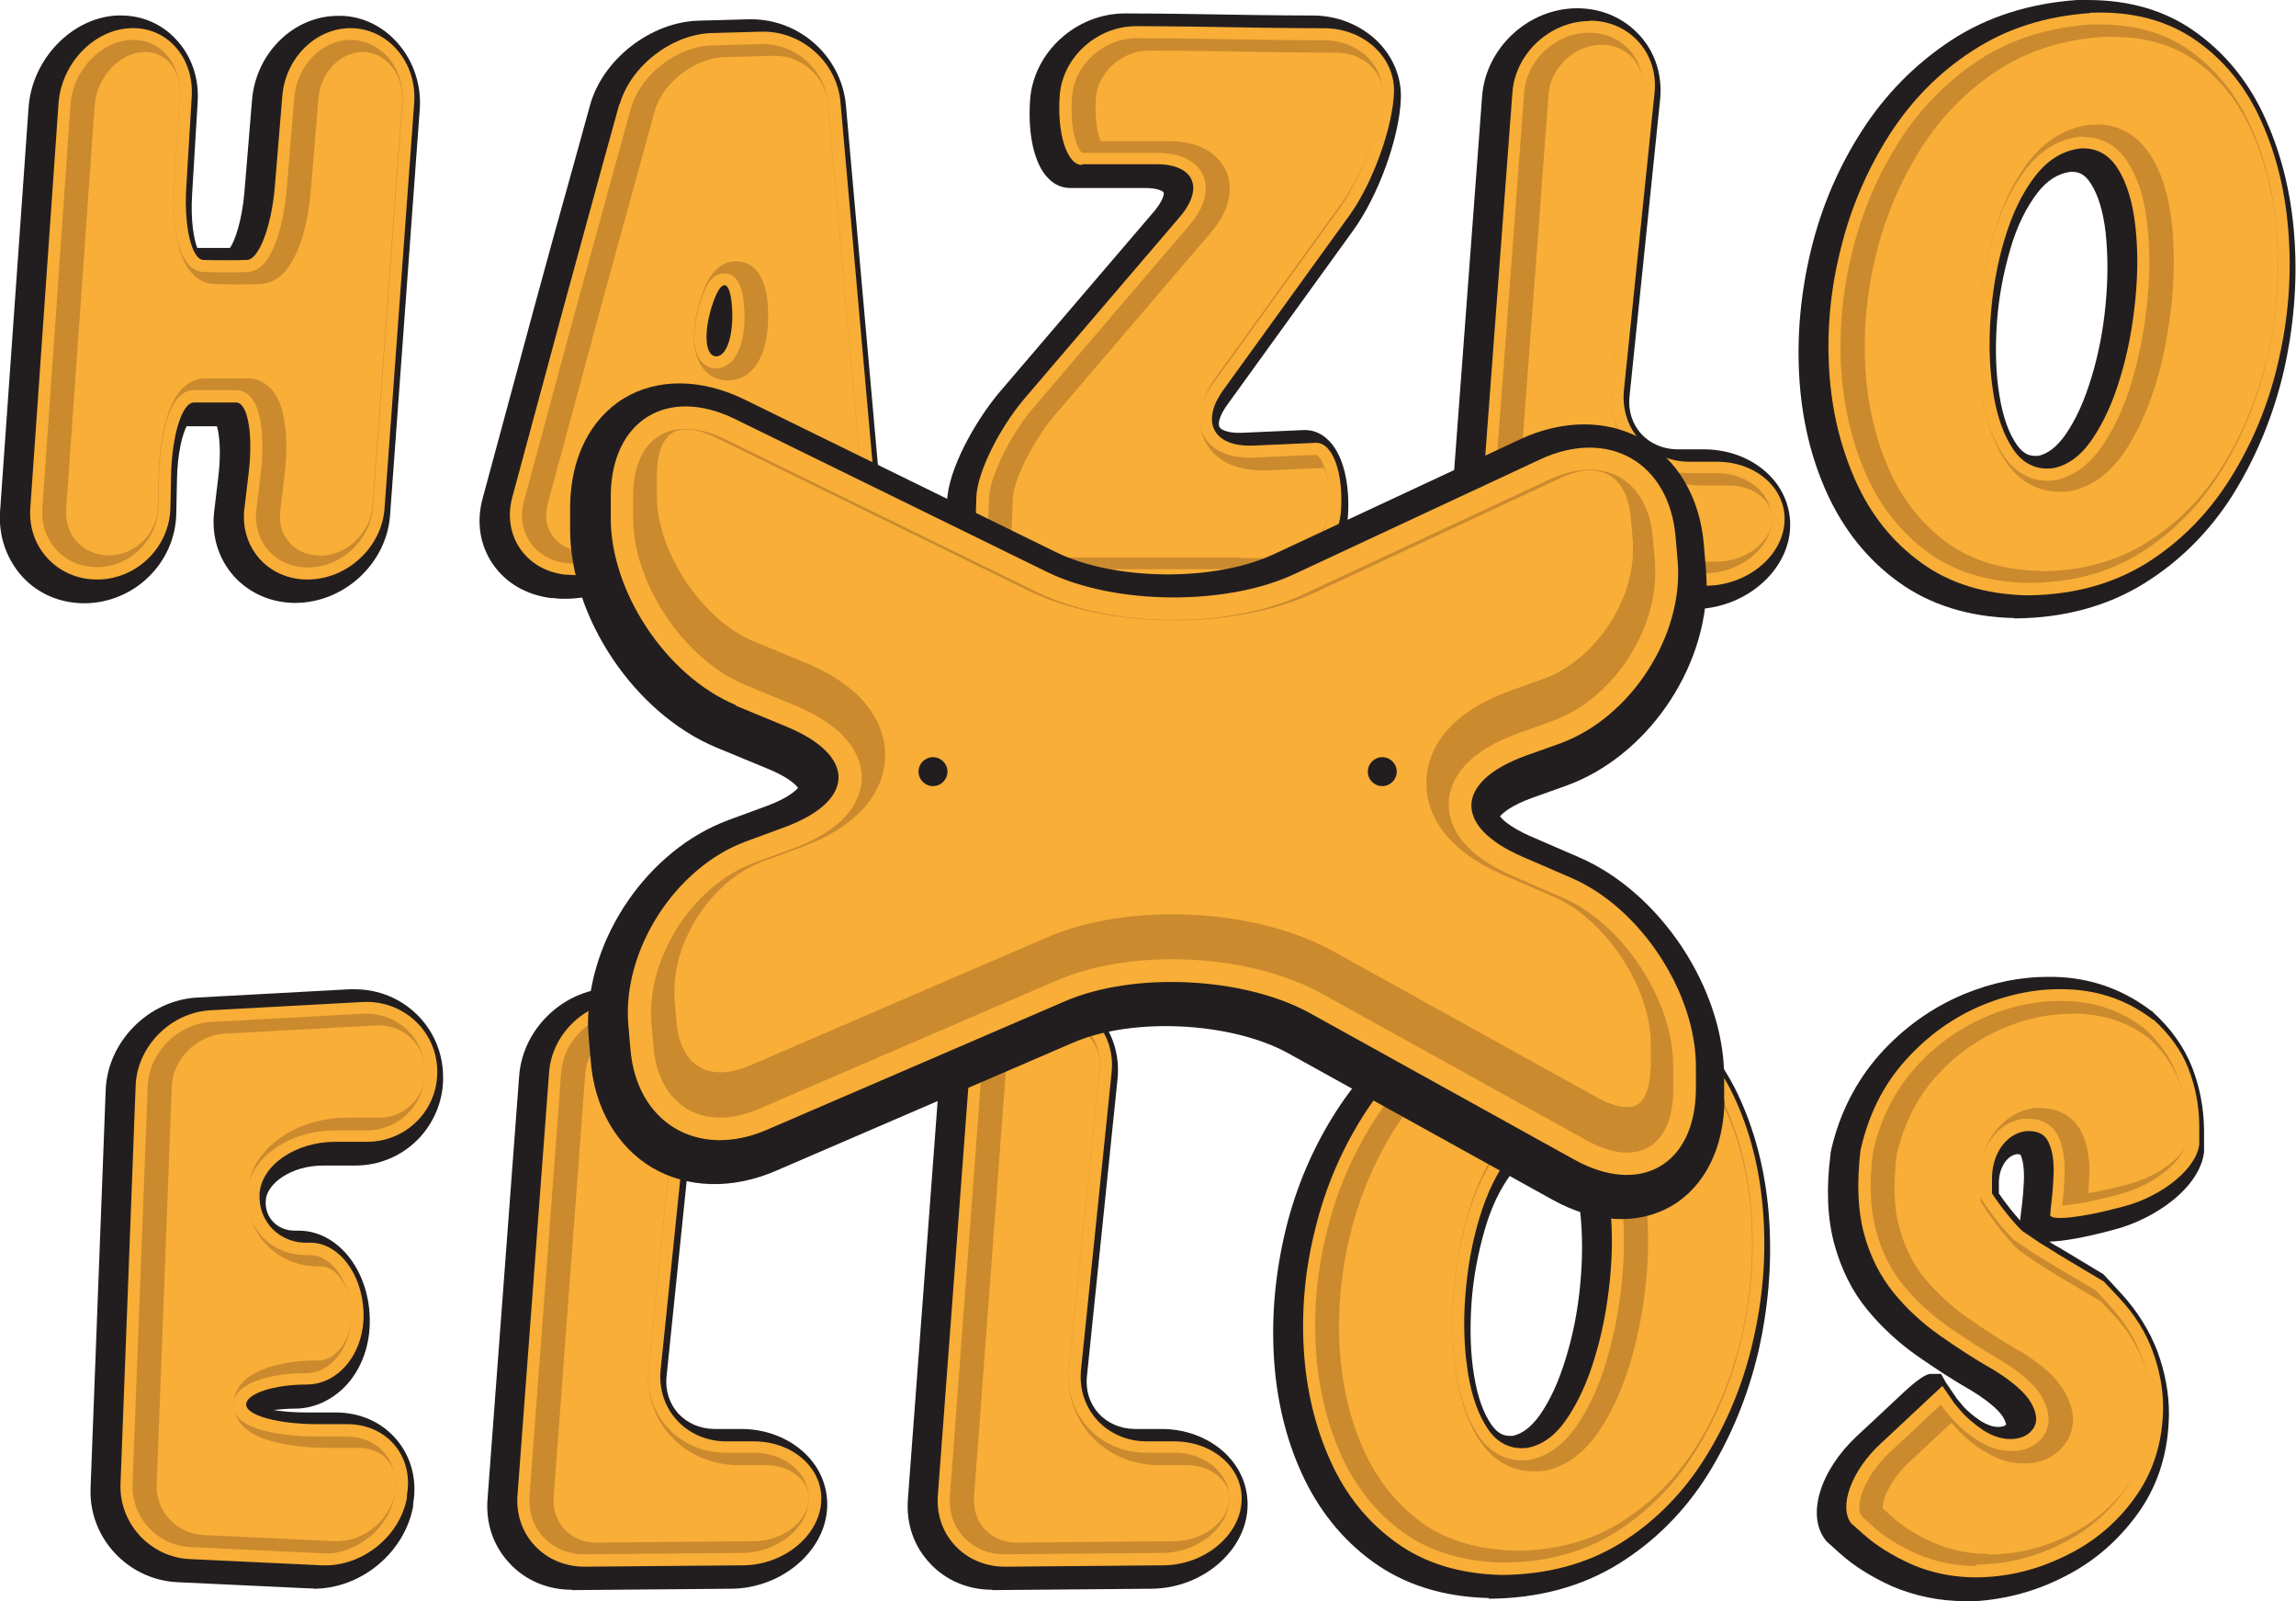 <?xml version="1.0" encoding="UTF-8"?>
<svg id="FUNDACION" xmlns="http://www.w3.org/2000/svg" viewBox="0 0 66.69 46.5">
  <defs>
    <style>
      .cls-1 {
        fill: #cb8a2e;
      }

      .cls-2 {
        fill: #221e20;
      }

      .cls-3 {
        fill: #f8ae37;
      }
    </style>
  </defs>
  <g>
    <g>
      <g>
        <g>
          <path class="cls-2" d="M58.51,17.95c-1.33-.03-2.46-.39-3.37-1.05-.9-.65-1.59-1.52-2.07-2.57-.47-1.03-.74-2.18-.81-3.41-.07-1.22,.05-2.46,.35-3.69,.3-1.23,.8-2.39,1.47-3.43,.68-1.06,1.55-1.94,2.58-2.62C57.71,.49,58.94,.1,60.33,0c.12,0,.21,0,.31,0,1.2,0,2.24,.3,3.09,.9,.9,.63,1.61,1.5,2.09,2.59,.47,1.05,.75,2.23,.83,3.5,.08,1.26-.03,2.54-.32,3.81-.3,1.27-.79,2.46-1.45,3.53-.68,1.09-1.56,1.97-2.61,2.62-1.07,.66-2.33,1-3.75,1.01h-.02Zm1.63-12.96c-.37,.05-.68,.25-.96,.61-.33,.43-.6,.98-.79,1.64-.2,.69-.34,1.41-.39,2.17-.05,.75-.03,1.46,.08,2.1,.1,.61,.27,1.08,.51,1.42,.2,.28,.39,.31,.53,.31,.03,0,.05,0,.08,0,.28-.06,.54-.26,.79-.61,.3-.43,.55-.98,.75-1.64,.21-.68,.35-1.4,.42-2.15,.07-.74,.07-1.44,0-2.09-.07-.6-.21-1.08-.43-1.42-.19-.3-.38-.34-.55-.34-.01,0-.02,0-.03,0Z"/>
          <path class="cls-3" d="M60.71,.37c1.22-.05,2.24,.22,3.07,.8,.83,.58,1.47,1.37,1.91,2.37,.45,1,.71,2.11,.79,3.33,.08,1.22-.02,2.43-.31,3.66-.28,1.22-.75,2.35-1.39,3.37-.64,1.02-1.45,1.84-2.44,2.46-.99,.61-2.14,.92-3.47,.93-1.22-.03-2.25-.35-3.07-.95-.83-.6-1.46-1.39-1.9-2.37-.44-.98-.7-2.06-.77-3.23-.07-1.18,.04-2.35,.34-3.53,.29-1.18,.76-2.27,1.4-3.28,.64-1,1.45-1.83,2.43-2.46,.98-.64,2.11-1,3.41-1.09Zm-1.09,13.23c.43-.08,.81-.35,1.14-.83,.33-.48,.61-1.08,.82-1.79,.22-.71,.36-1.46,.44-2.25,.08-.78,.08-1.51,0-2.2-.08-.68-.25-1.23-.51-1.64-.26-.41-.62-.6-1.07-.58-.52,.06-.96,.33-1.33,.81-.37,.48-.66,1.08-.88,1.81-.22,.72-.35,1.48-.41,2.28-.06,.79-.03,1.53,.08,2.22,.11,.69,.31,1.23,.59,1.64,.28,.4,.66,.58,1.12,.53Z"/>
          <path class="cls-1" d="M58.88,16.93c-1.14-.03-2.11-.33-2.87-.88-.77-.56-1.37-1.31-1.79-2.23-.42-.94-.67-1.98-.74-3.11-.07-1.13,.04-2.29,.33-3.43,.28-1.14,.74-2.21,1.36-3.18,.61-.96,1.39-1.75,2.32-2.36,.92-.6,2.01-.95,3.25-1.03,.08,0,.17,0,.25,0,1.02,0,1.89,.25,2.59,.74,.77,.54,1.38,1.29,1.8,2.23,.43,.96,.69,2.04,.76,3.21,.08,1.18-.02,2.37-.3,3.56-.27,1.18-.73,2.28-1.34,3.26-.61,.97-1.39,1.76-2.33,2.35-.93,.58-2.03,.87-3.28,.87Zm1.64-12.96s-.06,0-.09,0h-.02c-.61,.07-1.14,.39-1.57,.95-.39,.51-.71,1.16-.94,1.92-.22,.75-.36,1.54-.42,2.35-.06,.82-.03,1.59,.09,2.3,.12,.74,.34,1.33,.65,1.78,.32,.45,.75,.69,1.25,.69,.06,0,.13,0,.19-.01h.02c.52-.1,.98-.42,1.37-.98,.35-.51,.65-1.14,.87-1.89,.22-.73,.37-1.51,.45-2.31,.08-.8,.08-1.57,0-2.27-.08-.73-.27-1.33-.56-1.78-.31-.49-.75-.74-1.29-.74Z"/>
          <path class="cls-3" d="M59.24,16.58c-1.07-.03-1.97-.3-2.67-.81-.72-.52-1.29-1.23-1.68-2.09-.41-.9-.64-1.9-.71-2.99-.06-1.1,.04-2.22,.32-3.33,.27-1.1,.72-2.14,1.31-3.07,.59-.92,1.33-1.67,2.22-2.25,.87-.57,1.9-.89,3.07-.97,.08,0,.16,0,.24,0,.96,0,1.74,.22,2.39,.67,.72,.5,1.28,1.2,1.68,2.09,.41,.92,.66,1.96,.73,3.09,.07,1.14-.02,2.31-.29,3.46-.27,1.14-.7,2.21-1.3,3.16-.58,.93-1.33,1.68-2.22,2.23-.87,.54-1.91,.82-3.09,.82Zm1.64-12.96s-.07,0-.11,0h-.02s-.02,0-.02,0c-.71,.08-1.32,.45-1.81,1.08-.42,.55-.75,1.23-.99,2.03-.23,.77-.38,1.59-.44,2.42-.06,.84-.03,1.64,.09,2.38,.13,.79,.37,1.44,.71,1.92,.49,.69,1.1,.83,1.54,.83,.08,0,.15,0,.23-.01h.02s.02,0,.02,0c.62-.11,1.15-.49,1.59-1.12,.37-.54,.68-1.2,.92-1.98,.23-.75,.38-1.55,.47-2.38,.08-.83,.08-1.62,0-2.34-.09-.78-.29-1.43-.61-1.93-.37-.59-.92-.91-1.59-.91Z"/>
        </g>
        <g>
          <path class="cls-2" d="M35.34,17.56c-.68,0-1.63,0-2.62,0-1.59,0-2.68,0-2.68,0-.89,0-1.71-.29-2.17-.77-.28-.29-.42-.63-.41-.99l.05-1.25c.03-.91,.81-2.32,1.53-3.17l4.49-5.25c.25-.3,.29-.5,.27-.54-.02-.04-.18-.13-.54-.13h-.06s-.16,0-1.24,0c0,0-.86,0-.86,0-.19,0-.44-.05-.67-.3-.39-.41-.58-1.26-.51-2.26,.1-1.38,1.33-2.51,2.76-2.51,.02,0,1.14,0,2.74,.03,1.59,.03,2.7,.03,2.71,.03,.74,0,1.43,.29,1.92,.79,.43,.45,.66,1.02,.64,1.62-.04,1.13-.65,2.82-1.39,3.84l-3.67,5.08c-.21,.3-.26,.52-.21,.62,.04,.08,.23,.17,.56,.17,.03,0,.05,0,.08,0l1.8-.08s.03,0,.05,0c.19,0,.46,.06,.71,.33,.4,.42,.6,1.25,.53,2.21-.1,1.39-1.34,2.52-2.77,2.52h-1.01Z"/>
          <path class="cls-3" d="M31.44,4.79c-.44,.02-.74-.89-.66-2.01,.08-1.12,1.09-2.03,2.24-2.02,0,0,1.11,0,2.72,.03,1.62,.03,2.72,.03,2.72,.03,1.16,0,2.07,.85,2.03,1.87-.04,1.03-.62,2.63-1.29,3.56l-3.67,5.08c-.67,.93-.28,1.66,.88,1.61,0,0,.02,0,.91-.04l.89-.04c.49-.03,.82,.86,.74,1.98-.08,1.12-1.09,2.03-2.24,2.04,0,0-1.73,0-3.64,0-1.6,0-2.69,0-2.69,0-1.16,0-2.08-.55-2.06-1.21l.02-.61,.02-.64c.03-.7,.66-1.98,1.41-2.86l4.49-5.25c.75-.87,.41-1.57-.74-1.54,0,0-.12,0-1.23,0h-.86Z"/>
          <path class="cls-1" d="M35.69,16.53c-.68,0-1.63,0-2.62,0-1.6,0-2.69,0-2.69,0-.64,0-1.25-.2-1.54-.5-.11-.12-.17-.23-.16-.35l.05-1.24c.02-.55,.56-1.75,1.32-2.64l4.49-5.25c.61-.71,.51-1.23,.4-1.47-.11-.24-.43-.64-1.34-.64-.03,0-.05,0-.08,0,0,0-.16,0-1.22,0h-.86c-.11-.04-.38-.6-.3-1.63,.07-.94,.91-1.7,1.88-1.7,.02,0,1.13,0,2.72,.03,1.6,.03,2.71,.03,2.72,.03,.5,0,.97,.19,1.29,.52,.27,.28,.41,.63,.39,.99-.04,.95-.6,2.5-1.23,3.37l-3.67,5.08c-.4,.56-.5,1.09-.28,1.52,.12,.24,.46,.64,1.34,.64,.04,0,.08,0,.12,0,0,0,1.8-.08,1.8-.08,.02,0,.05,.02,.08,.05,.18,.19,.35,.76,.3,1.56-.07,.94-.92,1.71-1.89,1.71h-1.01Z"/>
          <path class="cls-3" d="M36.04,16.19c-.68,0-1.63,0-2.62,0-1.6,0-2.69,0-2.69,0-.63,0-1.1-.2-1.29-.39-.06-.06-.07-.09-.07-.1l.05-1.24c.02-.48,.55-1.63,1.24-2.43l4.49-5.25c.74-.86,.6-1.52,.45-1.84-.15-.31-.56-.84-1.65-.84-.03,0-.06,0-.09,0-.01,0-.18,0-1.21,0h-.68c-.08-.18-.18-.61-.14-1.25,.05-.75,.76-1.38,1.54-1.38,.02,0,1.13,0,2.72,.03,1.6,.03,2.71,.03,2.72,.03,.41,0,.78,.15,1.04,.42,.14,.15,.31,.39,.3,.74-.03,.9-.57,2.35-1.16,3.18l-3.67,5.08c-.65,.9-.47,1.56-.31,1.88,.16,.31,.59,.83,1.65,.83,.04,0,.09,0,.13,0,0,0,1.66-.07,1.66-.07,.08,.16,.21,.58,.16,1.23-.05,.75-.76,1.39-1.55,1.39h-1.01Z"/>
        </g>
        <g>
          <path class="cls-2" d="M16.44,17.39c-.12,0-.23,0-.35-.02h-.08c-.71-.09-1.31-.43-1.69-.98-.38-.55-.49-1.23-.3-1.92l1.51-5.59c.3-1.11,.8-2.92,1.11-4.02l.5-1.81c.37-1.33,1.76-2.41,3.15-2.45l1.46-.04s.05,0,.07,0c1.42,0,2.62,1.09,2.75,2.49l1.01,11.36c.13,1.42-.9,2.72-2.3,2.91-.14,.02-.27,.03-.41,.03-1.26,0-2.23-.81-2.27-1.89-.02-.7-.37-1.13-.55-1.13-.22,0-.73,.47-.92,1.24-.26,1.05-1.41,1.82-2.72,1.82Z"/>
          <path class="cls-3" d="M18,3.03c.31-1.1,1.5-2.03,2.66-2.07l1.46-.04c1.16-.03,2.18,.88,2.29,2.02l1.01,11.36c.1,1.14-.73,2.2-1.84,2.35-1.12,.15-2.05-.46-2.08-1.36-.03-.9-.51-1.63-1.07-1.64s-1.2,.73-1.43,1.63c-.22,.9-1.35,1.53-2.5,1.41h-.08c-1.15-.13-1.84-1.14-1.54-2.25l1.51-5.59c.3-1.11,.8-2.91,1.1-4.02l.5-1.81Zm2.68,5.85c-.25,.8-.2,1.46,.12,1.47,.32,0,.52-.65,.46-1.46s-.33-.81-.58,0Z"/>
          <path class="cls-1" d="M16.79,16.37c-.08,0-.17,0-.25-.01h-.08c-.45-.06-.83-.27-1.06-.61-.23-.34-.3-.77-.18-1.2l1.51-5.59c.3-1.11,.8-2.91,1.1-4.02l.5-1.81c.27-.95,1.33-1.78,2.33-1.81l1.46-.04h.05c.95,0,1.79,.76,1.88,1.7l1.01,11.36c.09,.96-.61,1.85-1.54,1.98-.1,.01-.2,.02-.29,.02-.79,0-1.37-.44-1.39-1.04-.03-1.1-.66-1.97-1.42-1.97-.73,0-1.5,.83-1.77,1.89-.16,.65-.98,1.16-1.87,1.16Zm4.24-8.43c-.38,0-.56,.43-.69,.84-.09,.28-.34,1.21,0,1.68,.11,.15,.27,.24,.45,.24h0c.13,0,.3-.04,.47-.21,.28-.3,.41-.9,.35-1.62-.02-.25-.08-.93-.57-.93Z"/>
          <path class="cls-3" d="M17.14,16.02c-.07,0-.14,0-.21-.01h-.08c-.35-.05-.64-.21-.81-.46-.18-.25-.22-.58-.13-.92l1.51-5.59c.3-1.11,.8-2.91,1.1-4.01l.5-1.81c.22-.81,1.16-1.53,2-1.56l1.5-.04c.77,0,1.46,.62,1.53,1.38l1.01,11.36c.07,.77-.5,1.5-1.24,1.6-.08,.01-.16,.02-.24,.02-.59,0-1.03-.3-1.04-.71-.04-1.29-.81-2.31-1.77-2.31-1.02,0-1.85,1.11-2.11,2.16-.12,.49-.81,.9-1.53,.9Zm4.24-8.43c-.69,0-.93,.79-1.03,1.09-.16,.5-.36,1.43,.05,1.99,.17,.24,.44,.38,.73,.38h0c.28,0,.54-.11,.73-.32,.49-.53,.47-1.5,.44-1.89-.08-1.03-.55-1.25-.92-1.25Z"/>
        </g>
        <g>
          <path class="cls-2" d="M8.58,17.51c-.7,0-1.34-.28-1.79-.78-.45-.51-.65-1.17-.57-1.87l.12-1c.09-.73,.03-1.26-.04-1.48h-.88c-.11,.21-.27,.76-.28,1.57l-.02,.97c-.03,1.43-1.22,2.59-2.66,2.6h0c-.71,0-1.35-.27-1.81-.77C.19,16.24-.04,15.58,0,14.88L.83,3.12C.93,1.72,2.08,.52,3.39,.45c.04,0,.08,0,.13,0,.6,0,1.17,.24,1.58,.68,.46,.48,.69,1.14,.64,1.85l-.16,2.66c-.05,.79,.06,1.34,.15,1.56,.13,0,.29,0,.45,0,.18,0,.35,0,.5,0,.13-.18,.35-.77,.42-1.63l.22-2.66c.11-1.37,1.21-2.45,2.5-2.45,.04,0,.08,0,.13,0,.61,.03,1.18,.31,1.6,.79,.46,.52,.7,1.23,.64,1.95l-.86,11.76c-.1,1.41-1.34,2.55-2.76,2.55h0Z"/>
          <path class="cls-3" d="M7.17,7.55c.35-.01,.71-.96,.81-2.1l.22-2.66c.09-1.14,1.03-2.03,2.08-1.97s1.84,1.04,1.75,2.18l-.86,11.76c-.08,1.14-1.09,2.07-2.24,2.07-1.15,0-1.97-.94-1.83-2.07l.12-1c.14-1.14-.02-2.07-.36-2.07h-1.23c-.34,0-.63,.94-.66,2.08l-.02,.97c-.02,1.15-.98,2.09-2.13,2.09-1.15,0-2.02-.93-1.94-2.07L1.7,3c.08-1.14,1.01-2.13,2.07-2.18,1.06-.06,1.86,.83,1.8,1.97l-.16,2.66c-.07,1.14,.16,2.09,.5,2.1,.34,.01,.91,.01,1.26,0Z"/>
          <path class="cls-1" d="M8.93,16.48c-.45,0-.85-.18-1.13-.49-.28-.32-.41-.74-.35-1.2l.12-1c.1-.82,.08-1.85-.29-2.26-.11-.13-.27-.2-.42-.2h-1.23c-.93,0-1,2.17-1.01,2.42l-.02,.97c-.02,.96-.82,1.75-1.78,1.75h0c-.46,0-.87-.17-1.17-.49-.3-.32-.45-.75-.42-1.21L2.05,3.02c.07-.96,.86-1.81,1.74-1.86,.03,0,.05,0,.08,0,.36,0,.7,.14,.94,.4,.29,.31,.43,.73,.41,1.21l-.16,2.66c-.05,.82,.03,1.84,.42,2.26,.15,.16,.31,.2,.42,.21,.17,0,.4,.01,.64,.01s.47,0,.65-.01c.92-.03,1.12-2.17,1.14-2.42l.22-2.67c.08-.91,.81-1.65,1.63-1.65,.03,0,.05,0,.08,0,.38,.02,.73,.2,1,.49,.31,.35,.46,.83,.43,1.32l-.86,11.76c-.07,.96-.92,1.75-1.88,1.75h0Z"/>
          <path class="cls-3" d="M9.28,16.13c-.35,0-.66-.13-.87-.37-.22-.24-.31-.57-.27-.92l.12-1c.07-.56,.17-1.92-.37-2.53-.18-.2-.43-.32-.69-.32h-1.23c-1.2,0-1.34,2.11-1.36,2.76l-.02,.97c-.02,.77-.66,1.41-1.43,1.41-.36,0-.68-.14-.91-.38-.24-.25-.35-.59-.33-.95L2.75,3.05c.06-.79,.7-1.5,1.41-1.54,.02,0,.04,0,.06,0,.34,0,.56,.16,.69,.29,.22,.24,.33,.57,.31,.95l-.16,2.66c-.03,.43-.07,1.89,.51,2.52,.18,.2,.42,.31,.66,.32,.18,0,.41,.01,.66,.01s.48,0,.66-.01c1.17-.04,1.43-2.11,1.48-2.74l.22-2.66c.06-.74,.64-1.34,1.28-1.34,.02,0,.04,0,.06,0,.28,.02,.55,.15,.75,.38,.25,.28,.37,.66,.34,1.06l-.86,11.76c-.06,.77-.76,1.43-1.53,1.43h0Z"/>
        </g>
        <g>
          <path class="cls-2" d="M44.58,17.72c-.7,0-1.35-.27-1.81-.77-.47-.5-.69-1.15-.64-1.85l.92-12.31c.11-1.41,1.35-2.55,2.76-2.55,.71,0,1.35,.28,1.81,.78,.46,.5,.67,1.17,.6,1.87l-.89,8.64c-.04,.4,.08,.78,.34,1.07,.26,.28,.62,.44,1.03,.45h.83c.76,.01,1.46,.31,1.92,.81,.4,.43,.59,.99,.54,1.56-.11,1.24-1.36,2.26-2.78,2.27l-4.63,.04Z"/>
          <path class="cls-3" d="M46.18,.6c1.15,0,1.99,.94,1.88,2.08l-.89,8.64c-.12,1.14,.73,2.08,1.89,2.09h.83c1.16,.01,2.03,.82,1.94,1.8-.09,.98-1.11,1.79-2.26,1.8l-4.61,.04c-1.16,0-2.03-.92-1.95-2.06l.92-12.31c.09-1.14,1.1-2.07,2.25-2.07Z"/>
          <path class="cls-1" d="M44.93,16.69c-.46,0-.87-.18-1.17-.49-.3-.32-.44-.74-.41-1.19l.92-12.31c.07-.96,.92-1.75,1.89-1.75,.46,0,.87,.18,1.16,.49,.29,.32,.43,.75,.38,1.2l-.89,8.64c-.07,.65,.13,1.27,.55,1.73,.42,.47,1.02,.73,1.68,.73h.83c.51,0,.98,.2,1.28,.53,.23,.26,.34,.57,.31,.9-.07,.8-.95,1.47-1.92,1.48l-4.62,.04Z"/>
          <path class="cls-3" d="M45.29,16.35c-.36,0-.68-.14-.91-.38-.23-.25-.34-.58-.32-.93l.92-12.31c.06-.77,.76-1.43,1.54-1.43,.36,0,.67,.14,.9,.38,.22,.25,.33,.58,.29,.93l-.89,8.64c-.08,.75,.15,1.46,.64,2,.49,.54,1.18,.84,1.94,.85h.83c.42,0,.79,.16,1.02,.41,.12,.13,.25,.34,.22,.63-.06,.63-.78,1.16-1.57,1.17l-4.62,.04Z"/>
        </g>
      </g>
      <g>
        <g>
          <path class="cls-2" d="M43.25,46.41c-1.33-.03-2.46-.39-3.37-1.05-.9-.65-1.59-1.52-2.07-2.57-.47-1.03-.74-2.18-.81-3.41-.07-1.22,.05-2.46,.35-3.69,.3-1.23,.8-2.39,1.47-3.43,.68-1.06,1.55-1.94,2.58-2.62,1.05-.68,2.28-1.08,3.67-1.17,.12,0,.21,0,.31,0,1.2,0,2.24,.3,3.09,.9,.9,.63,1.61,1.5,2.09,2.59,.47,1.05,.75,2.23,.83,3.5,.08,1.26-.03,2.54-.32,3.81-.3,1.27-.79,2.46-1.45,3.53-.68,1.09-1.56,1.97-2.61,2.62-1.07,.66-2.33,1-3.75,1.01h-.02Zm1.63-12.96c-.37,.05-.68,.25-.96,.61-.33,.43-.6,.98-.79,1.64-.2,.69-.34,1.41-.39,2.17-.05,.75-.03,1.46,.08,2.1,.1,.61,.27,1.08,.51,1.42,.2,.28,.39,.31,.53,.31,.03,0,.05,0,.08,0,.28-.06,.54-.26,.79-.61,.3-.43,.55-.98,.75-1.64,.21-.68,.35-1.4,.42-2.15,.07-.74,.07-1.44,0-2.09-.07-.6-.21-1.08-.43-1.42-.19-.3-.38-.34-.55-.34-.01,0-.02,0-.03,0Z"/>
          <path class="cls-3" d="M45.45,28.82c1.22-.05,2.24,.22,3.07,.8,.83,.58,1.47,1.37,1.91,2.37,.45,1,.71,2.11,.79,3.33,.08,1.22-.02,2.43-.31,3.66-.28,1.22-.75,2.35-1.39,3.37-.64,1.02-1.45,1.84-2.44,2.46-.99,.61-2.14,.92-3.47,.93-1.22-.03-2.25-.35-3.07-.95-.83-.6-1.46-1.39-1.9-2.37-.44-.98-.7-2.06-.77-3.23-.07-1.18,.04-2.35,.34-3.53,.29-1.18,.76-2.27,1.4-3.28,.64-1,1.45-1.83,2.43-2.46,.98-.64,2.11-1,3.41-1.09Zm-1.09,13.23c.43-.08,.81-.35,1.14-.83,.33-.48,.61-1.08,.82-1.79,.22-.71,.36-1.46,.44-2.25,.08-.78,.08-1.51,0-2.2-.08-.68-.25-1.23-.51-1.64-.26-.41-.62-.6-1.07-.58-.52,.06-.96,.33-1.33,.81-.37,.48-.66,1.08-.88,1.81-.22,.72-.35,1.48-.41,2.28-.06,.79-.03,1.53,.08,2.22,.11,.69,.31,1.23,.59,1.64,.28,.4,.66,.58,1.12,.53Z"/>
          <path class="cls-1" d="M43.62,45.38c-1.14-.03-2.11-.33-2.87-.88-.77-.56-1.37-1.31-1.79-2.23-.42-.94-.67-1.98-.74-3.11-.07-1.13,.04-2.29,.33-3.43,.28-1.14,.74-2.21,1.36-3.18,.61-.96,1.39-1.75,2.32-2.36,.92-.6,2.01-.95,3.25-1.03,.08,0,.17,0,.25,0,1.02,0,1.89,.25,2.59,.74,.77,.54,1.38,1.29,1.8,2.23,.43,.96,.69,2.04,.76,3.21,.08,1.18-.02,2.37-.3,3.56-.27,1.18-.73,2.28-1.34,3.26-.61,.97-1.39,1.76-2.33,2.35-.93,.58-2.03,.87-3.28,.87Zm1.64-12.96s-.06,0-.09,0h-.02c-.61,.07-1.14,.39-1.57,.95-.39,.51-.71,1.16-.94,1.92-.22,.75-.36,1.54-.42,2.35-.06,.82-.03,1.59,.09,2.3,.12,.74,.34,1.33,.65,1.78,.32,.45,.75,.69,1.25,.69,.06,0,.13,0,.19-.01h.02c.52-.1,.98-.42,1.37-.98,.35-.51,.65-1.14,.87-1.89,.22-.73,.37-1.51,.45-2.31,.08-.8,.08-1.57,0-2.27-.08-.73-.27-1.33-.56-1.78-.31-.49-.75-.74-1.29-.74Z"/>
          <path class="cls-3" d="M43.97,45.03c-1.07-.03-1.97-.3-2.67-.81-.72-.52-1.29-1.23-1.68-2.09-.41-.9-.64-1.9-.71-2.99-.06-1.1,.04-2.22,.32-3.33,.27-1.1,.72-2.14,1.31-3.07,.59-.92,1.33-1.67,2.22-2.25,.87-.57,1.9-.89,3.07-.97,.08,0,.16,0,.24,0,.96,0,1.74,.22,2.39,.67,.72,.5,1.28,1.2,1.68,2.09,.41,.92,.66,1.96,.73,3.09,.07,1.14-.02,2.31-.29,3.46-.27,1.14-.7,2.21-1.3,3.16-.58,.93-1.33,1.68-2.22,2.23-.87,.54-1.91,.82-3.09,.82Zm1.64-12.96s-.07,0-.11,0h-.02s-.02,0-.02,0c-.71,.08-1.32,.45-1.81,1.08-.42,.55-.75,1.23-.99,2.03-.23,.77-.38,1.59-.44,2.42-.06,.84-.03,1.64,.09,2.38,.13,.79,.37,1.44,.71,1.92,.49,.69,1.1,.83,1.54,.83,.08,0,.15,0,.23-.01h.02s.02,0,.02,0c.62-.11,1.15-.49,1.59-1.12,.37-.54,.68-1.2,.92-1.98,.23-.75,.38-1.55,.47-2.38,.08-.83,.08-1.62,0-2.34-.09-.78-.29-1.43-.61-1.93-.37-.59-.92-.91-1.59-.91Z"/>
        </g>
        <g>
          <path class="cls-2" d="M57.07,46.5c-.74,0-1.45-.15-2.11-.43-.6-.27-1.11-.59-1.51-.95l-.4-.36-.03-.04c-.55-.71-.16-2,.9-3l.27-.25c.42-.39,.8-.75,1.08-1.01q.6-.56,.81-.56h.3l.14,.25,.32,.47,.15,.18c.13,.16,.32,.32,.56,.48,.17,.1,.33,.16,.48,.16,.02,0,.03,0,.05,0,.14-.01,.18-.05,.19-.07h0s0-.06-.08-.2c-.07-.12-.27-.38-.92-.78-.53-.3-1.06-.65-1.58-1.01-.54-.38-1.03-.83-1.45-1.34-.44-.53-.76-1.18-.96-1.91-.2-.73-.24-1.61-.11-2.61v-.02s0-.02,0-.02c.24-1.11,.73-2.07,1.43-2.86,.7-.78,1.52-1.36,2.45-1.75,.8-.33,1.62-.5,2.43-.5,.13,0,.27,0,.4,.01,.97,.06,1.85,.4,2.61,.98h.02s.02,.03,.02,.03c.53,.48,.91,1.02,1.14,1.6,.22,.56,.34,1.17,.35,1.81v.62s0,.04,0,.04c-.13,1.04-1.42,1.93-2.57,2.24l-.15,.04c-.71,.19-1.36,.31-1.78,.32,.09,.05,.14,.09,.16,.1,.02,0,.62,.37,1.34,.8l.07,.04,.5,.54c.49,.53,.85,1.11,1.08,1.72,.22,.6,.33,1.21,.33,1.8-.01,1.06-.29,2-.83,2.79-.53,.77-1.21,1.4-2.04,1.85-.82,.45-1.69,.71-2.6,.79-.17,.01-.33,.02-.49,.02Zm.99-11.84c.18,.27,.44,.59,.62,.79,0-.02,0-.03,0-.05l.03-.24c.04-.31,.07-.64,.08-.97,0-.27-.03-.49-.1-.65,0-.01-.04-.02-.09-.02-.01,0-.02,0-.03,0-.09,.02-.21,.06-.34,.24-.12,.18-.18,.4-.17,.66v.23Z"/>
          <path class="cls-3" d="M62.55,29.61c.47,.43,.81,.9,1.01,1.41,.2,.51,.31,1.05,.32,1.63v.58c-.07,.69-1.05,1.5-2.17,1.8l-.15,.04c-1.12,.3-2.02,.39-2.01,.21l.02-.22c.04-.32,.07-.66,.08-1.01,.01-.35-.04-.65-.15-.88-.11-.24-.33-.34-.66-.32-.29,.04-.53,.2-.72,.47-.18,.27-.27,.6-.26,.97v.37c.25,.38,.64,.87,.88,1.09l.25,.17,.25,.17c.29,.18,.53,.32,.53,.33,0,0,.62,.37,1.34,.8l.45,.48c.45,.48,.77,1,.97,1.55,.2,.55,.3,1.09,.3,1.63-.01,.96-.26,1.79-.74,2.5-.48,.71-1.1,1.27-1.85,1.68-.76,.41-1.55,.66-2.39,.73-.84,.07-1.62-.05-2.35-.37-.55-.25-1-.53-1.37-.86l-.36-.32c-.37-.48,0-1.52,.85-2.31l.27-.25c.84-.79,1.53-1.43,1.53-1.43,0,0,.16,.24,.35,.51l.17,.2c.17,.2,.39,.39,.67,.58,.3,.19,.59,.27,.87,.25,.27-.02,.47-.13,.59-.32,.12-.19,.09-.43-.07-.72-.16-.29-.53-.62-1.1-.97-.53-.3-1.04-.63-1.55-.99-.51-.36-.96-.77-1.35-1.25-.39-.48-.68-1.05-.86-1.72-.18-.67-.21-1.47-.1-2.41,.23-1.03,.66-1.9,1.31-2.62,.65-.72,1.4-1.26,2.26-1.61,.86-.35,1.73-.5,2.6-.44,.87,.06,1.64,.35,2.32,.87Z"/>
          <path class="cls-1" d="M57.42,45.48c-.62,0-1.21-.12-1.76-.36-.51-.23-.94-.5-1.27-.8l-.33-.3c-.17-.28,.05-1.1,.82-1.83l.27-.25c.53-.5,.96-.9,1.23-1.15l.13,.19,.18,.21c.19,.22,.44,.44,.75,.64,.33,.21,.66,.31,.97,.31,.04,0,.08,0,.12,0,.48-.04,.73-.28,.85-.48,.13-.21,.22-.56-.06-1.07-.19-.35-.59-.71-1.23-1.1-.52-.3-1.03-.63-1.53-.98-.48-.34-.91-.74-1.28-1.19-.36-.44-.63-.97-.79-1.59-.17-.62-.2-1.38-.09-2.26,.21-.96,.63-1.78,1.22-2.45,.61-.68,1.33-1.19,2.13-1.52,.69-.29,1.4-.43,2.09-.43,.11,0,.23,0,.34,.01,.79,.05,1.5,.32,2.11,.79,.43,.39,.73,.82,.91,1.27,.18,.47,.28,.98,.29,1.51v.55c-.07,.48-.86,1.2-1.91,1.48l-.15,.04c-.71,.19-1.24,.27-1.53,.29,.04-.3,.06-.63,.07-.96,.01-.4-.05-.75-.18-1.04-.16-.34-.47-.52-.89-.52-.04,0-.07,0-.11,0h-.02c-.4,.06-.72,.27-.96,.63-.22,.33-.33,.73-.32,1.17l.02,.46,.05,.08c.25,.4,.66,.92,.92,1.16l.02,.02,.53,.36c.3,.19,.55,.34,.55,.34,0,0,.59,.35,1.3,.77l.41,.45c.41,.45,.72,.93,.9,1.43,.19,.51,.28,1.02,.28,1.51-.01,.88-.24,1.66-.68,2.3-.45,.66-1.03,1.19-1.73,1.57-.71,.39-1.47,.62-2.25,.68-.14,.01-.28,.02-.42,.02Z"/>
          <path class="cls-3" d="M57.77,45.13c-.57,0-1.11-.11-1.62-.33-.47-.21-.87-.46-1.18-.74l-.28-.25c-.03-.16,.14-.77,.78-1.36l.27-.25c.37-.35,.69-.65,.94-.88l.09,.1c.21,.25,.48,.48,.82,.71h.02c.38,.25,.77,.37,1.14,.37,.05,0,.1,0,.16,0,.63-.05,.96-.38,1.12-.64,.18-.28,.32-.76-.05-1.42-.22-.41-.66-.81-1.35-1.23h-.02c-.51-.3-1.01-.62-1.5-.97-.45-.32-.86-.7-1.21-1.12-.33-.4-.57-.89-.73-1.46-.16-.57-.18-1.28-.08-2.11,.2-.89,.58-1.66,1.14-2.28,.57-.64,1.25-1.12,2.01-1.43,.65-.27,1.31-.4,1.96-.4,.11,0,.21,0,.32,.01,.72,.05,1.35,.28,1.91,.71,.38,.35,.65,.73,.81,1.13,.17,.43,.26,.9,.27,1.4v.52c-.07,.32-.74,.93-1.65,1.17l-.15,.04c-.42,.11-.78,.19-1.05,.23,.01-.18,.02-.37,.03-.55,.01-.46-.06-.86-.22-1.2-.22-.46-.66-.72-1.2-.72-.05,0-.09,0-.14,0h-.02s-.02,0-.02,0c-.49,.07-.91,.34-1.21,.78-.27,.4-.39,.86-.37,1.37l.02,.56,.1,.16c.27,.43,.7,.97,.98,1.23l.04,.04,.57,.39s.55,.34,.56,.35c0,0,.57,.33,1.25,.74l.38,.41c.38,.41,.66,.86,.83,1.32,.17,.47,.26,.94,.26,1.39-.01,.82-.21,1.51-.62,2.11-.42,.61-.96,1.11-1.61,1.46-.66,.36-1.37,.58-2.11,.64-.13,.01-.26,.02-.39,.02Z"/>
        </g>
        <g>
          <path class="cls-2" d="M9.1,46.13s-.08,0-.12,0l-3.83-.18c-1.44-.07-2.57-1.29-2.52-2.72l.44-11.57c.05-1.41,1.25-2.62,2.67-2.69l4.42-.24s.1,0,.14,0c1.4,0,2.53,1.09,2.57,2.48v.02c.02,.69-.24,1.35-.72,1.85-.49,.5-1.14,.77-1.84,.77h-.92c-.95,0-1.64,.53-1.67,1.01-.02,.24,.06,.46,.21,.62,.16,.17,.38,.26,.63,.26,0,0,.08,0,.11,0,1.12,0,2.03,1.11,2.07,2.53v.02c.02,.77-.24,1.49-.73,1.99-.4,.4-.91,.63-1.45,.63-.23,0-.44,.02-.62,.04,.25,.04,.57,.07,.94,.07h.86c.72,0,1.35,.28,1.78,.79,.43,.51,.6,1.17,.48,1.87v.07c-.25,1.34-1.51,2.39-2.89,2.39h0Z"/>
          <path class="cls-3" d="M12.7,31.08c.03,1.15-.89,2.08-2.04,2.08h-.92c-1.16,0-2.14,.68-2.2,1.5-.05,.82,.59,1.47,1.43,1.43,.84-.03,1.55,.88,1.59,2.02v.02c.03,1.15-.71,2.08-1.66,2.08-.94,0-1.73,.26-1.75,.57-.02,.32,.91,.58,2.07,.58h.86c1.16,0,1.94,.93,1.74,2.06v.08c-.21,1.13-1.31,2.01-2.47,1.96l-3.83-.18c-1.15-.05-2.06-1.03-2.02-2.18l.44-11.57c.04-1.14,1.02-2.13,2.18-2.19l4.42-.24c1.15-.06,2.13,.82,2.16,1.97v.02Z"/>
          <path class="cls-1" d="M9.45,45.11s-.06,0-.08,0l-3.83-.18c-.97-.04-1.72-.86-1.69-1.82l.44-11.57c.04-.97,.87-1.81,1.85-1.86l4.42-.24s.06,0,.09,0c.92,0,1.67,.72,1.69,1.64,.01,.48-.16,.91-.48,1.24-.32,.33-.75,.51-1.22,.51h-.92c-1.34,0-2.48,.82-2.55,1.82-.03,.48,.13,.93,.45,1.27,.32,.34,.77,.53,1.27,.53,.03,0,.11,0,.11,0,.63,0,1.17,.76,1.19,1.69v.02c.02,.53-.16,1.03-.49,1.36-.16,.17-.44,.36-.82,.36-1.03,0-2.07,.28-2.1,.9,0,.1,.02,.26,.16,.41,.37,.39,1.41,.53,2.26,.53h.86c.45,0,.85,.17,1.11,.48,.26,.31,.37,.72,.29,1.17v.08c-.17,.92-1.07,1.67-2.02,1.67Z"/>
          <path class="cls-3" d="M9.73,44.76l-3.83-.18c-.77-.04-1.38-.69-1.35-1.46l.44-11.57c.03-.79,.72-1.48,1.52-1.53l4.42-.24s.05,0,.08,0c.73,0,1.32,.57,1.34,1.3,.01,.38-.12,.72-.38,.98-.25,.26-.6,.4-.96,.4h-.92c-1.55,0-2.82,.94-2.9,2.15-.04,.58,.16,1.12,.54,1.53,.39,.41,.93,.64,1.52,.64,.03,0,.06,0,.09,0h0c.4,0,.84,.55,.86,1.35v.02c.01,.43-.13,.84-.39,1.1-.12,.12-.31,.26-.57,.26-1.16,0-2.4,.32-2.45,1.23-.01,.24,.08,.48,.26,.67,.55,.58,1.94,.64,2.51,.64h.86c.35,0,.65,.13,.84,.36,.2,.23,.27,.54,.21,.89v.08c-.15,.76-.89,1.38-1.68,1.38-.02,0-.04,0-.07,0Z"/>
        </g>
        <g>
          <path class="cls-2" d="M28.82,46.17c-.7,0-1.35-.27-1.81-.77-.47-.5-.69-1.15-.64-1.85l.92-12.31c.11-1.41,1.35-2.55,2.76-2.55,.71,0,1.35,.28,1.81,.78,.46,.5,.67,1.17,.6,1.87l-.89,8.64c-.04,.4,.08,.78,.34,1.07,.26,.28,.62,.44,1.03,.45h.83c.76,.01,1.46,.31,1.92,.81,.4,.43,.59,.99,.54,1.56-.11,1.24-1.36,2.26-2.78,2.27l-4.63,.04Z"/>
          <path class="cls-3" d="M30.41,29.05c1.15,0,1.99,.94,1.88,2.08l-.89,8.64c-.12,1.14,.73,2.08,1.89,2.09h.83c1.16,.01,2.03,.82,1.94,1.8-.09,.98-1.11,1.79-2.26,1.8l-4.61,.04c-1.16,0-2.03-.92-1.95-2.06l.92-12.31c.09-1.14,1.1-2.07,2.25-2.07Z"/>
          <path class="cls-1" d="M29.17,45.14c-.46,0-.87-.18-1.17-.49-.3-.32-.44-.74-.41-1.19l.92-12.31c.07-.96,.92-1.75,1.89-1.75,.46,0,.87,.18,1.16,.49,.29,.32,.43,.75,.38,1.2l-.89,8.64c-.07,.65,.13,1.27,.55,1.73s1.02,.73,1.68,.73h.83c.51,0,.98,.2,1.28,.53,.23,.26,.34,.57,.31,.9-.07,.8-.95,1.47-1.92,1.48l-4.62,.04Z"/>
          <path class="cls-3" d="M29.52,44.8c-.36,0-.68-.14-.91-.38-.23-.25-.34-.58-.32-.93l.92-12.31c.06-.77,.76-1.43,1.54-1.43,.36,0,.67,.14,.9,.38,.22,.25,.33,.58,.29,.93l-.89,8.64c-.08,.75,.15,1.46,.64,2,.49,.54,1.18,.84,1.94,.85h.83c.42,0,.79,.16,1.02,.41,.12,.13,.25,.34,.22,.63-.06,.63-.78,1.16-1.57,1.17l-4.62,.04Z"/>
        </g>
        <g>
          <path class="cls-2" d="M16.61,46.17c-.7,0-1.35-.27-1.81-.77-.47-.5-.69-1.15-.64-1.85l.92-12.31c.11-1.41,1.35-2.55,2.76-2.55,.71,0,1.35,.28,1.81,.78,.46,.5,.67,1.17,.6,1.87l-.89,8.64c-.04,.4,.08,.78,.34,1.07,.26,.28,.62,.44,1.03,.45h.83c.76,.01,1.46,.31,1.92,.81,.4,.43,.59,.99,.54,1.56-.11,1.24-1.36,2.26-2.78,2.27l-4.63,.04Z"/>
          <path class="cls-3" d="M18.2,29.05c1.15,0,1.99,.94,1.88,2.08l-.89,8.64c-.12,1.14,.73,2.08,1.89,2.09h.83c1.16,.01,2.03,.82,1.94,1.8-.09,.98-1.11,1.79-2.26,1.8l-4.61,.04c-1.16,0-2.03-.92-1.95-2.06l.92-12.31c.09-1.14,1.1-2.07,2.25-2.07Z"/>
          <path class="cls-1" d="M16.96,45.14c-.46,0-.87-.18-1.17-.49-.3-.32-.44-.74-.41-1.19l.92-12.31c.07-.96,.92-1.75,1.89-1.75,.46,0,.87,.18,1.16,.49,.29,.32,.43,.75,.38,1.2l-.89,8.64c-.07,.65,.13,1.27,.55,1.73s1.02,.73,1.68,.73h.83c.51,0,.98,.2,1.28,.53,.23,.26,.34,.57,.31,.9-.07,.8-.95,1.47-1.92,1.48l-4.62,.04Z"/>
          <path class="cls-3" d="M17.31,44.8c-.36,0-.68-.14-.91-.38-.23-.25-.34-.58-.32-.93l.92-12.31c.06-.77,.76-1.43,1.54-1.43,.36,0,.67,.14,.9,.38,.22,.25,.33,.58,.29,.93l-.89,8.64c-.08,.75,.15,1.46,.64,2,.49,.54,1.18,.84,1.94,.85h.83c.42,0,.79,.16,1.02,.41,.12,.13,.25,.34,.22,.63-.06,.63-.78,1.16-1.57,1.17l-4.62,.04Z"/>
        </g>
      </g>
    </g>
    <g>
      <path class="cls-2" d="M50.09,31.96c-.02,1.39-.58,2.51-1.55,3.07-.97,.56-2.23,.49-3.45-.19l-7.67-4.25c-1.65-.91-4.51-1.06-6.25-.31l-8.65,3.73c-1.26,.54-2.56,.5-3.58-.1-1.02-.61-1.67-1.73-1.78-3.08l-.06-.69c-.01-.14-.02-.28-.02-.42,0-2.5,1.75-5.04,4.07-5.9l1.14-.42c.56-.21,.81-.42,.89-.52-.07-.1-.31-.32-.87-.55l-1.5-.62c-2.38-.99-4.25-3.78-4.25-6.34v-.69c.02-1.38,.58-2.51,1.56-3.11,.97-.59,2.25-.58,3.5,.03l9.06,4.44c1.7,.83,4.59,.86,6.31,.06l7.16-3.34c1.24-.58,2.54-.58,3.56,0,1.02,.59,1.67,1.7,1.78,3.06l.06,.7c.01,.14,.02,.29,.02,.43,0,2.5-1.75,5.03-4.08,5.87l-1.01,.36c-.6,.22-.84,.44-.91,.53,.05,.07,.28,.31,.87,.57l1.43,.62c2.36,1.02,4.21,3.82,4.21,6.38v.7Z"/>
      <path class="cls-3" d="M21.38,20.48c-2.02-.84-3.66-3.3-3.64-5.47v-.64c.03-2.17,1.65-3.16,3.61-2.2l9.06,4.44c1.96,.96,5.19,.99,7.17,.07l7.16-3.34c1.98-.92,3.75,.09,3.93,2.26l.06,.7c.18,2.16-1.36,4.54-3.41,5.29l-1.01,.36c-2.06,.75-2.1,2.06-.09,2.93l1.43,.62c2.01,.87,3.63,3.35,3.61,5.52v.64c-.03,2.17-1.61,3.08-3.53,2.02l-7.67-4.25c-1.91-1.06-5.12-1.22-7.13-.35l-8.65,3.73c-2.01,.87-3.8-.2-3.97-2.36l-.06-.69c-.18-2.16,1.36-4.56,3.41-5.32l1.14-.42c2.05-.76,2.08-2.07,.06-2.91l-1.5-.62Z"/>
      <path class="cls-1" d="M48.6,31.66c0,.81-.26,1.4-.72,1.66-.46,.26-1.1,.19-1.81-.21l-7.67-4.25c-2.11-1.17-5.5-1.34-7.72-.38l-8.65,3.73c-.77,.33-1.5,.33-2.07,0-.56-.34-.91-.98-.98-1.81l-.06-.69c0-.1-.01-.19-.01-.29,0-1.82,1.31-3.74,2.99-4.36l1.14-.42c1.73-.64,1.99-1.56,1.99-2.06h0c0-.48-.25-1.39-1.91-2.08l-1.5-.62c-1.75-.73-3.23-2.94-3.23-4.83v-.68c.01-.82,.28-1.43,.77-1.72,.48-.29,1.15-.26,1.89,.1l9.06,4.44c2.16,1.06,5.57,1.09,7.75,.07l7.16-3.34c.76-.35,1.48-.37,2.03-.06,.55,.32,.89,.94,.96,1.77l.06,.7c0,.1,.01,.2,.01,.29,0,1.82-1.31,3.72-2.99,4.32l-1,.36c-1.75,.63-2.01,1.56-2.01,2.06s.24,1.38,1.88,2.09l1.43,.62c1.74,.75,3.21,2.98,3.21,4.87v.68Z"/>
      <path class="cls-3" d="M47.94,30.99c0,.54-.15,.96-.39,1.1-.23,.13-.68,.05-1.15-.21l-7.67-4.25c-2.27-1.26-5.92-1.44-8.31-.41l-8.65,3.73c-.57,.24-1.09,.26-1.46,.03-.38-.22-.61-.68-.66-1.29l-.06-.69c0-.08,0-.16,0-.24,0-1.54,1.15-3.22,2.56-3.74l1.14-.42c2.1-.78,2.42-2.01,2.42-2.67h0c0-.64-.3-1.85-2.31-2.68l-1.5-.62c-1.5-.62-2.82-2.6-2.82-4.22v-.67c.01-.57,.17-1,.45-1.17,.28-.17,.73-.12,1.25,.13l9.06,4.44c2.32,1.14,5.98,1.17,8.33,.08l7.16-3.34c.55-.26,1.05-.29,1.41-.08,.36,.2,.58,.65,.63,1.25l.06,.7c0,.08,0,.16,0,.24,0,1.53-1.15,3.19-2.56,3.71l-1,.36c-2.12,.77-2.44,2.01-2.44,2.68s.3,1.84,2.28,2.69l1.43,.62c1.5,.65,2.81,2.64,2.81,4.27v.67Z"/>
    </g>
  </g>
  <circle class="cls-2" cx="27.1" cy="22.41" r=".42"/>
  <circle class="cls-2" cx="40.15" cy="22.41" r=".42"/>
</svg>